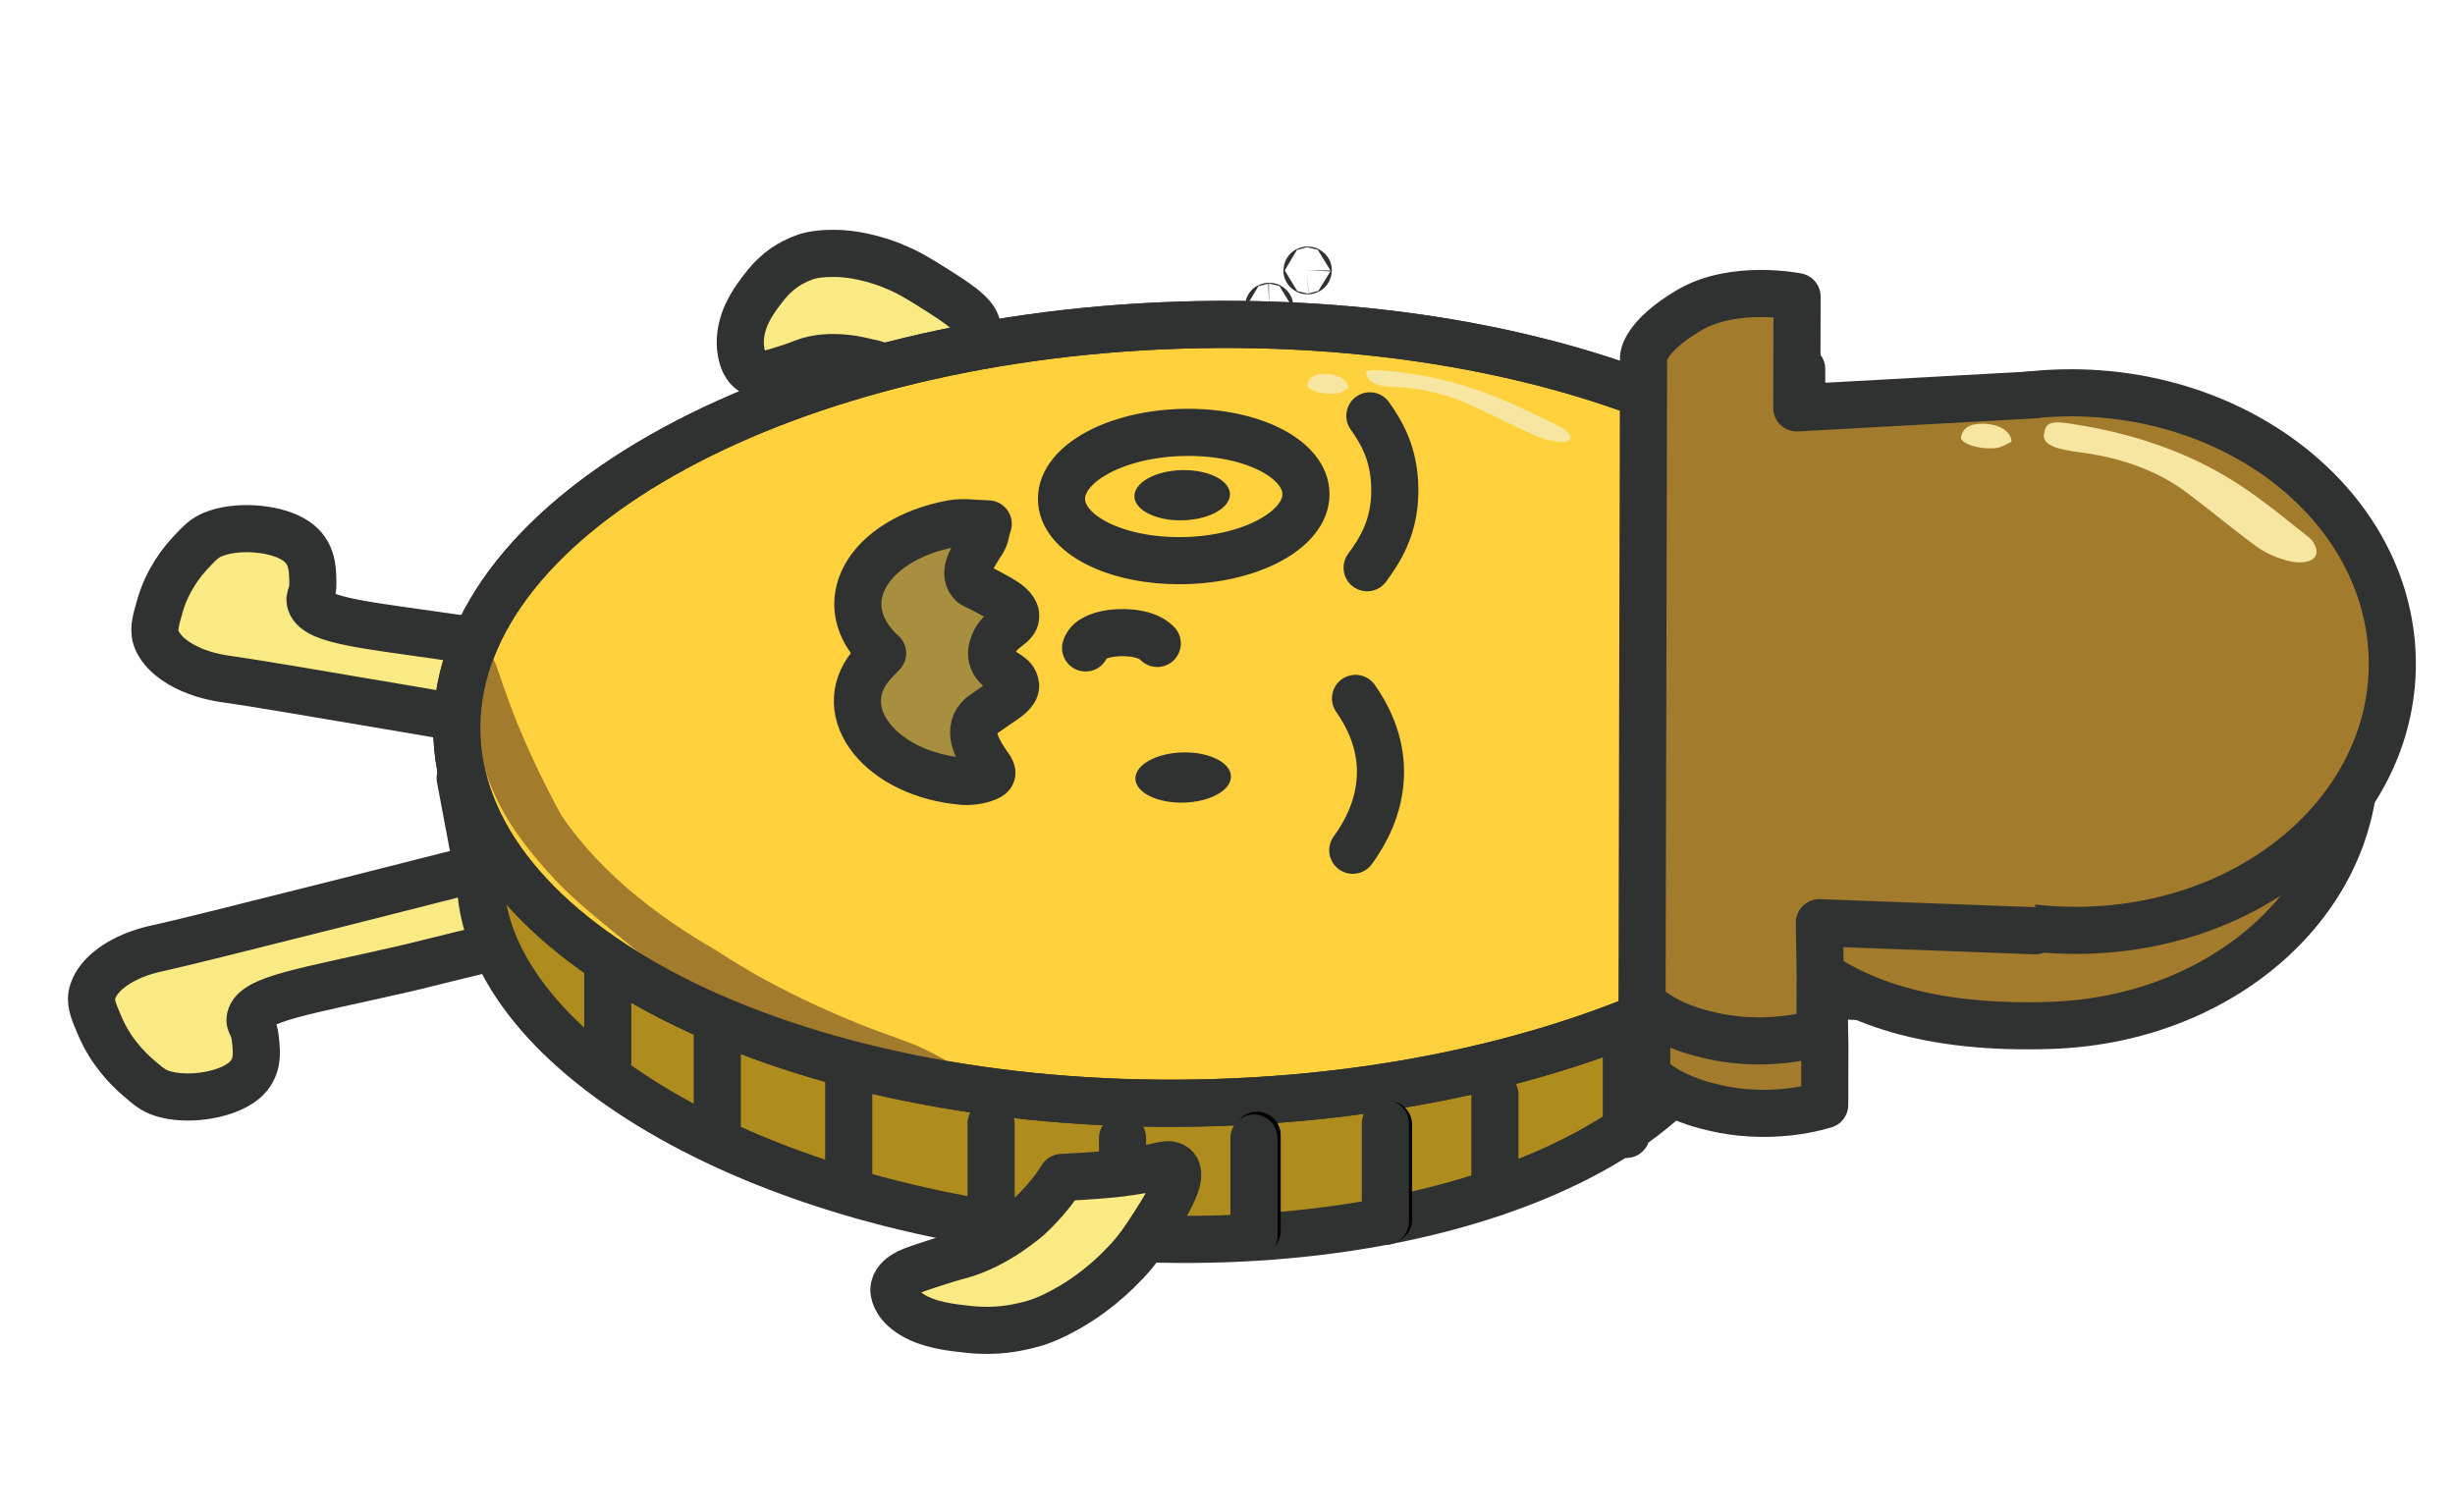 <svg xmlns="http://www.w3.org/2000/svg" width="383" height="236" fill="none" viewBox="0 0 383 236"><path fill="#FAEA84" d="M112.136 125.9C64.684 138.006 30.451 146.7 24.692 147.936C24.016 148.083 21.477 148.602 19.069 149.937C18.26 150.383 15.409 151.996 14.504 154.621C13.93 156.263 14.488 157.553 15.586 160.113C17.29 164.078 19.846 166.672 21.629 168.208C23.159 169.531 23.957 170.189 25.313 170.618C29.055 171.808 34.592 170.995 37.482 169.056C40.391 167.112 40.097 164.386 39.835 162.07C39.592 159.863 38.806 159.822 39.04 158.837C39.707 155.816 47.409 154.757 63.07 151.167C67.027 150.262 61.781 151.419 82.981 146.331C92.099 144.139 96.736 143.036 100.187 142.247C105.455 141.059 112.935 139.423 122.193 137.626"/><path stroke="#303131" stroke-linecap="round" stroke-linejoin="round" stroke-width="7.351" d="M112.136 125.9C64.684 138.006 30.451 146.7 24.692 147.936C24.016 148.083 21.477 148.602 19.069 149.937C18.26 150.383 15.409 151.996 14.504 154.621C13.93 156.263 14.488 157.553 15.586 160.113C17.29 164.078 19.846 166.672 21.629 168.208C23.159 169.531 23.957 170.189 25.313 170.618C29.055 171.808 34.592 170.995 37.482 169.056C40.391 167.112 40.097 164.386 39.835 162.07C39.592 159.863 38.806 159.822 39.04 158.837C39.707 155.816 47.409 154.757 63.07 151.167C67.027 150.262 61.781 151.419 82.981 146.331C92.099 144.139 96.736 143.036 100.187 142.247C105.455 141.059 112.935 139.423 122.193 137.626"/><path fill="#AE8C1D" stroke="#303131" stroke-width="7.351" d="M170.86 192.88C143.257 190.853 118.694 183.137 101.311 172.479C83.755 161.716 74.416 148.589 74.949 135.885C75.481 123.181 85.86 111.503 104.208 103.377C122.376 95.331 147.432 91.258 175.036 93.286C202.64 95.313 227.202 103.03 244.586 113.687C262.142 124.45 271.48 137.577 270.948 150.281C270.415 162.985 260.036 174.664 241.688 182.79C223.521 190.836 198.464 194.908 170.86 192.88Z"/><path fill="#FAEA84" stroke="#303131" stroke-linecap="round" stroke-linejoin="round" stroke-width="7.351" d="M139.277 41.472C134.738 39.677 131.382 39.526 130.002 39.537C127.108 39.525 125.703 40.042 124.953 40.366C123.567 40.965 121.397 41.938 119.117 44.927C117.941 46.458 115.942 49.002 115.556 52.317C115.219 55.164 116.258 56.861 116.351 56.989C117.152 58.234 118.252 58.384 118.725 58.435C119.28 58.513 120.113 58.31 121.796 57.798C122.719 57.508 123.345 57.322 124.024 57.072C124.713 56.83 125.216 56.616 125.293 56.592C129.646 54.842 135.163 56.499 135.163 56.499C140.111 57.218 140.522 61.183 142.514 60.125C142.702 60.027 143.047 59.811 143.464 59.355C144.732 58.4 145.789 57.695 146.522 57.219C147.963 56.298 149.366 55.118 150.79 54.14C151.095 53.923 151.92 53.291 152.36 52.209C152.399 52.115 152.428 52.014 152.446 51.907C152.915 49.543 150.094 47.73 145.273 44.698C143.237 43.434 141.667 42.431 139.258 41.484L139.277 41.472Z"/><path fill="#FAEA84" d="M125.538 121.334C76.721 112.869 41.509 106.802 35.614 106.006C34.923 105.911 32.327 105.586 29.755 104.44C28.89 104.056 25.84 102.667 24.592 100.123C23.804 98.533 24.188 97.207 24.942 94.577C26.113 90.504 28.312 87.73 29.883 86.066C31.23 84.635 31.937 83.92 33.229 83.391C36.795 81.925 42.412 82.315 45.544 84.027C48.696 85.741 48.764 88.476 48.81 90.8C48.861 93.015 48.084 93.115 48.447 94.077C49.511 97.033 57.314 97.505 73.372 99.896C77.43 100.498 72.057 99.742 93.825 103.205C103.187 104.698 107.947 105.446 111.484 105.971C116.883 106.755 124.543 107.819 133.992 108.908"/><path stroke="#303131" stroke-linecap="round" stroke-linejoin="round" stroke-width="7.351" d="M125.538 121.334C76.721 112.869 41.509 106.802 35.614 106.006C34.923 105.911 32.327 105.586 29.755 104.44C28.89 104.056 25.84 102.667 24.592 100.123C23.804 98.533 24.188 97.207 24.942 94.577C26.113 90.504 28.312 87.73 29.883 86.066C31.23 84.635 31.937 83.92 33.229 83.391C36.795 81.925 42.412 82.315 45.544 84.027C48.696 85.741 48.764 88.476 48.81 90.8C48.861 93.015 48.084 93.115 48.447 94.077C49.511 97.033 57.314 97.505 73.372 99.896C77.43 100.498 72.057 99.742 93.825 103.205C103.187 104.698 107.947 105.446 111.484 105.971C116.883 106.755 124.543 107.819 133.992 108.908"/><path fill="#FFD13C" stroke="#303131" stroke-linecap="round" stroke-linejoin="round" stroke-width="7.351" d="M71.263 113.514C71.185 147.052 122.908 173.287 186.79 172.11C250.672 170.934 302.521 142.791 302.599 109.253C302.677 75.714 250.954 49.48 187.073 50.656C123.191 51.833 71.341 79.975 71.263 113.514Z"/><path fill="#A37B2C" d="M76.449 102.508C77.429 102.466 77.835 106.156 81.412 114.552C83.817 120.21 86.226 124.791 87.919 127.843L87.528 127.154C89.765 130.474 93.047 134.448 97.963 138.68C102.53 142.607 107.34 145.764 111.606 148.212C114.63 150.208 117.395 151.803 119.528 152.98C127.103 157.095 134.615 160.074 137.642 161.143C138.23 161.352 139.493 161.816 141.997 162.743C145.024 163.858 149.62 166.607 149.532 166.689C149.401 166.808 143.064 166.082 141.997 165.835C131.345 163.331 134.779 166.532 129.029 164.981C124.782 163.83 118.993 157.847 116.249 156.924C114.377 156.286 111.633 155.363 109.564 154.52C104.774 152.592 101.88 150.454 97.986 147.257C92.2 142.496 88.893 139.937 85.242 135.785C82.916 133.151 79.112 128.747 76.728 122.972C72.415 112.538 74.814 102.607 76.405 102.532L76.449 102.508Z"/><path fill="#A88E3F" stroke="#303131" stroke-linecap="round" stroke-linejoin="round" stroke-width="7.351" d="M137.671 101.918C129.319 94.305 135.315 84.157 148.528 81.7C150.272 81.378 152.276 81.712 154.172 81.747C153.975 82.307 153.865 82.9 153.711 83.483C153.491 84.286 153.032 84.863 152.879 85.097C151.435 87.419 150.122 89.576 151.688 91.1C151.884 91.282 151.71 91.077 154.452 92.533C156.912 93.844 157.935 94.555 158.368 95.567C158.455 95.763 158.455 95.96 158.454 96.18C158.451 97.698 155.987 98.01 155.044 100.427C154.825 100.987 154.452 101.921 154.907 103.026C155.709 104.958 158.106 105.146 158.364 106.59C158.364 106.694 158.429 106.809 158.451 106.983C158.448 108.107 157.139 108.896 155.414 110.075C153.799 111.183 152.969 111.743 152.707 112.061C150.784 114.275 152.76 117.322 153.803 118.902C154.411 119.842 155.259 120.637 154.342 121.153C153.382 121.704 151.572 122.027 150.265 121.923C137.474 120.849 129.825 111.23 135.857 103.898C136.425 103.204 137.102 102.554 137.692 101.929L137.671 101.918Z"/><path stroke="#303131" stroke-linecap="round" stroke-linejoin="round" stroke-width="7.351" d="M213.709 64.887C215.468 67.393 217.618 70.784 217.604 76.603C217.591 82.422 215.163 86.013 213.283 88.586"/><path stroke="#303131" stroke-linecap="round" stroke-linejoin="round" stroke-width="7.351" d="M180.543 100.399C180.261 100.091 179.652 99.569 178.519 99.196C176.167 98.416 172.462 98.566 170.563 99.702C169.755 100.18 169.471 100.73 169.361 101.103"/><path stroke="#303131" stroke-linecap="round" stroke-linejoin="round" stroke-width="7.351" d="M197.882 47.851C197.882 47.883 197.931 47.908 197.991 47.907C198.051 47.906 198.1 47.879 198.1 47.847C198.101 47.815 198.052 47.789 197.991 47.791C197.931 47.792 197.882 47.819 197.882 47.851Z"/><path stroke="#303131" stroke-linecap="round" stroke-linejoin="round" stroke-width="7.351" d="M71.263 113.514C71.185 147.052 122.908 173.287 186.79 172.11C250.672 170.934 302.521 142.791 302.599 109.253C302.677 75.714 250.954 49.48 187.073 50.656C123.191 51.833 71.341 79.975 71.263 113.514Z"/><path stroke="#303131" stroke-linecap="round" stroke-linejoin="round" stroke-width="7.351" d="M203.889 42.199C203.889 42.231 203.938 42.257 203.999 42.255C204.059 42.254 204.108 42.227 204.108 42.195C204.108 42.163 204.059 42.138 203.999 42.139C203.939 42.14 203.89 42.167 203.889 42.199Z"/><path stroke="#303131" stroke-linecap="round" stroke-linejoin="round" stroke-width="7.351" d="M165.601 77.827C165.589 83.352 174.116 87.673 184.649 87.479C195.182 87.285 203.73 82.649 203.743 77.124C203.756 71.6 195.228 67.278 184.696 67.472C174.163 67.666 165.614 72.302 165.601 77.827Z"/><path fill="#A37B2C" d="M318.074 72.915C305.736 73.594 293.377 74.274 281.04 74.953L281.08 57.59C281.08 57.59 271.234 55.569 264.185 59.744C257.135 63.919 257.128 67.072 257.128 67.072L256.894 167.742C257.981 168.789 260.744 171.114 266.254 172.554C267.888 172.976 271.504 173.895 276.495 173.698C280.244 173.56 283.101 172.858 284.671 172.389L284.692 163.15C284.655 160.531 284.596 157.901 284.558 155.283L318.228 156.54"/><path stroke="#303131" stroke-linecap="round" stroke-linejoin="round" stroke-width="7.351" d="M318.074 72.915C305.736 73.594 293.377 74.274 281.04 74.953L281.08 57.59C281.08 57.59 271.234 55.569 264.185 59.744C257.135 63.919 257.128 67.072 257.128 67.072L256.894 167.742C257.981 168.789 260.744 171.114 266.254 172.554C267.888 172.976 271.504 173.895 276.495 173.698C280.244 173.56 283.101 172.858 284.671 172.389L284.692 163.15C284.655 160.532 284.596 157.901 284.558 155.283L318.228 156.54"/><path fill="#A37B2C" stroke="#303131" stroke-linecap="round" stroke-linejoin="round" stroke-width="7.351" d="M267.941 119.879C269.332 143.021 282.138 161.359 320.15 159.989C347.593 158.999 368.712 139.437 367.321 116.296C365.93 93.155 342.555 75.197 315.112 76.187C287.669 77.176 266.55 96.738 267.941 119.879Z"/><path fill="#A37B2C" stroke="#303131" stroke-linecap="round" stroke-linejoin="round" stroke-width="7.351" d="M273.774 105.024C275.165 128.165 298.54 146.123 325.983 145.133C353.426 144.144 374.545 124.582 373.154 101.441C371.763 78.299 348.388 60.342 320.945 61.331C293.502 62.321 272.383 81.883 273.774 105.024Z"/><path fill="#A37B2C" d="M317.349 61.61C305.012 62.289 292.653 62.969 280.316 63.648L280.356 46.284C280.356 46.284 270.51 44.264 263.461 48.438C256.411 52.614 256.404 55.766 256.404 55.766L256.17 156.437C257.257 157.483 260.019 159.809 265.53 161.249C267.164 161.671 270.779 162.589 275.771 162.393C279.52 162.255 282.376 161.553 283.947 161.083L283.968 151.845C283.931 149.226 283.871 146.596 283.834 143.977L317.504 145.235"/><path stroke="#303131" stroke-linecap="round" stroke-linejoin="round" stroke-width="7.351" d="M317.349 61.61C305.012 62.289 292.653 62.969 280.316 63.648L280.356 46.284C280.356 46.284 270.51 44.264 263.461 48.438C256.411 52.614 256.404 55.766 256.404 55.766L256.17 156.437C257.257 157.483 260.019 159.809 265.53 161.249C267.164 161.671 270.779 162.589 275.771 162.393C279.52 162.255 282.376 161.553 283.947 161.083L283.968 151.845C283.931 149.226 283.871 146.596 283.834 143.977L317.504 145.235"/><path fill="#F7E6A2" d="M318.971 67.342C319.193 65.576 320.98 65.81 323.137 66.129C334.248 67.814 342.914 71.317 349.856 75.976C353.577 78.469 356.818 81.18 360.168 83.819C360.821 84.328 361.168 85.006 361.341 85.628C361.794 87.324 359.809 88.23 356.934 87.506C355.061 87.031 353.341 86.216 352.122 85.335C348.358 82.599 344.965 79.717 341.266 76.946C337.111 73.823 331.777 71.534 324.5 70.578C321.362 70.161 318.182 69.57 318.971 67.342Z"/><path fill="#F7E6A2" d="M313.824 68.909C313.301 69.127 312.362 69.84 311.272 69.929C308.547 70.153 305.651 69.117 305.937 68.138C306.2 67.229 306.638 66.201 309.014 66.123C311.521 66.042 313.72 67.114 313.824 68.897L313.824 68.909Z"/><path stroke="#303131" stroke-linecap="round" stroke-linejoin="round" stroke-width="7.351" d="M211.47 108.974C213.23 111.48 215.444 115.542 215.366 120.69C215.289 125.919 212.925 130.1 211.045 132.673"/><path fill="#F7E6A2" d="M213.278 58.725C212.723 57.654 213.837 57.702 215.21 57.788C222.227 58.236 228.558 59.892 234.331 62.338C237.429 63.642 240.315 65.098 243.269 66.526C243.835 66.796 244.302 67.182 244.639 67.555C245.552 68.547 244.766 69.198 242.843 68.902C241.59 68.712 240.291 68.308 239.24 67.836C236.025 66.381 232.973 64.826 229.783 63.349C226.193 61.691 222.264 60.591 217.723 60.38C215.759 60.29 213.716 60.098 213.301 58.716L213.278 58.725Z"/><path fill="#F7E6A2" d="M210.376 60.609C209.94 60.791 209.176 61.361 208.304 61.435C206.103 61.615 203.752 60.778 203.971 59.986C204.169 59.252 204.542 58.411 206.481 58.352C208.508 58.291 210.292 59.151 210.376 60.609Z"/><path fill="#303131" d="M176.978 77.411C176.973 79.575 180.306 81.267 184.423 81.191C188.54 81.115 191.881 79.3 191.886 77.136C191.891 74.972 188.558 73.28 184.441 73.356C180.324 73.431 176.983 75.247 176.978 77.411Z"/><path fill="#303131" d="M177.13 121.459C177.125 123.622 180.458 125.315 184.575 125.239C188.692 125.163 192.033 123.348 192.038 121.184C192.043 119.02 188.71 117.328 184.593 117.403C180.477 117.479 177.135 119.295 177.13 121.459Z"/><line x1="196.112" x2="196.112" y1="177.16" y2="192.021" stroke="#000" stroke-linecap="round" stroke-width="7.351"/><line x1="196.112" x2="196.112" y1="177.16" y2="192.021" stroke="#000" stroke-linecap="round" stroke-width="7.351"/><line x1="216.615" x2="216.615" y1="175.452" y2="190.313" stroke="#000" stroke-linecap="round" stroke-width="7.351"/><path stroke="#303131" stroke-linecap="round" stroke-width="7.351" d="M71.79 121.411L74.91 137.968"/><line x1="94.818" x2="94.818" y1="150.438" y2="165.702" stroke="#303131" stroke-linecap="round" stroke-width="7.351"/><line x1="111.904" x2="111.904" y1="161.746" y2="177.01" stroke="#303131" stroke-linecap="round" stroke-width="7.351"/><line x1="132.408" x2="132.408" y1="168.531" y2="183.795" stroke="#303131" stroke-linecap="round" stroke-width="7.351"/><line x1="154.62" x2="154.62" y1="175.315" y2="190.58" stroke="#303131" stroke-linecap="round" stroke-width="7.351"/><line x1="175.124" x2="175.124" y1="177.577" y2="192.842" stroke="#303131" stroke-linecap="round" stroke-width="7.351"/><line x1="195.627" x2="195.627" y1="177.577" y2="192.842" stroke="#303131" stroke-linecap="round" stroke-width="7.351"/><line x1="216.131" x2="216.131" y1="175.315" y2="190.58" stroke="#303131" stroke-linecap="round" stroke-width="7.351"/><line x1="233.218" x2="233.218" y1="170.792" y2="186.057" stroke="#303131" stroke-linecap="round" stroke-width="7.351"/><line x1="253.722" x2="253.722" y1="161.746" y2="177.01" stroke="#303131" stroke-linecap="round" stroke-width="7.351"/><path fill="#FAEA84" stroke="#303131" stroke-linecap="round" stroke-linejoin="round" stroke-width="7.351" d="M175.63 196.964C171.879 200.997 168.25 203.195 166.729 204.065C163.547 205.893 161.631 206.437 160.574 206.706C158.626 207.189 155.533 207.922 150.937 207.416C148.571 207.152 144.591 206.774 141.841 204.849C139.488 203.213 139.456 201.449 139.455 201.311C139.452 199.996 140.579 199.214 141.072 198.885C141.636 198.494 142.692 198.088 144.917 197.364C146.136 196.977 146.948 196.697 147.882 196.423C148.817 196.149 149.528 195.972 149.632 195.934C155.667 194.327 160.602 189.782 160.602 189.782C161.657 188.786 162.731 187.66 163.743 186.412C164.487 185.495 165.121 184.591 165.651 183.725C165.651 183.725 170.463 183.517 174.204 183.111C180.568 182.408 181.776 181.341 182.948 181.888C184.889 182.804 182.975 186.541 180.035 191.095C178.678 193.199 177.629 194.847 175.643 196.981L175.63 196.964Z"/></svg>